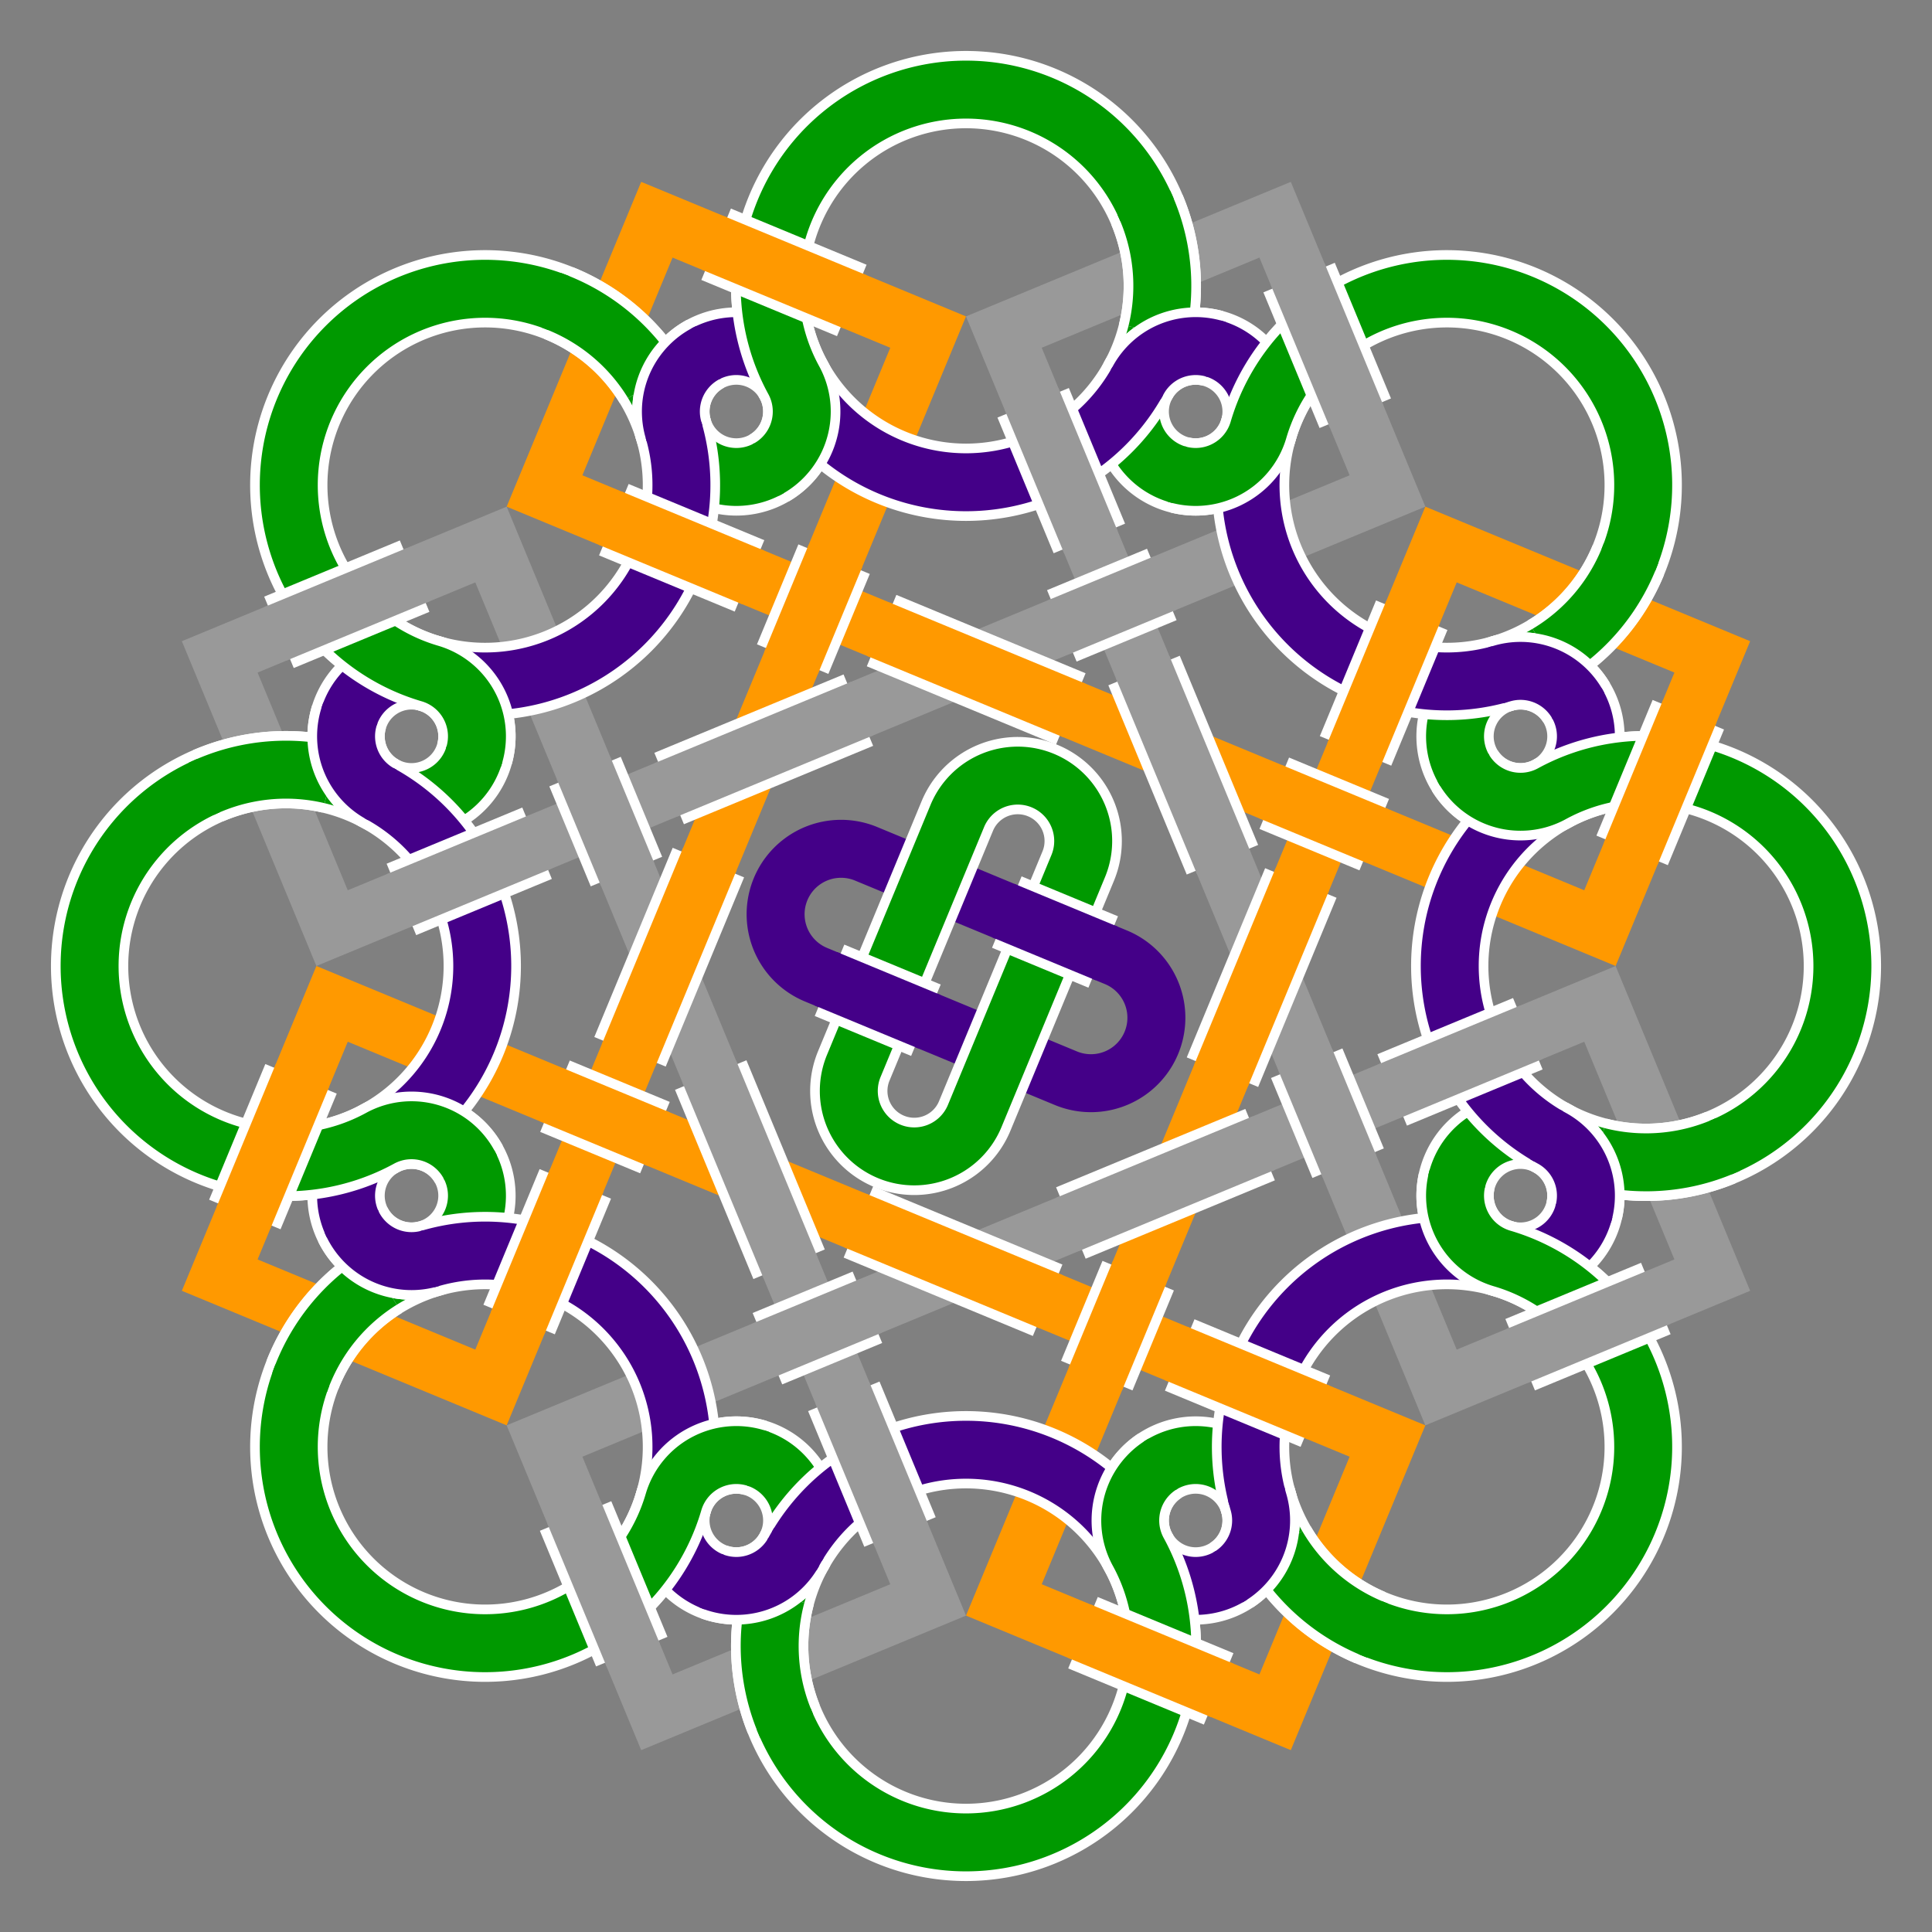 <?xml version="1.0" standalone="no"?>
<!DOCTYPE svg PUBLIC "-//W3C//DTD SVG 1.1//EN" "http://www.w3.org/Graphics/SVG/1.1/DTD/svg11.dtd">
<svg xmlns:xlink="http://www.w3.org/1999/xlink" version="1.1" xml:lang="en" viewBox="-250 -250 500 500" id="knot" xmlns="http://www.w3.org/2000/svg">
  <rect x="-250" y="-250" width="500" height="500" fill="#808080" stroke="none"/>
  <defs>
    <style type="text/css"><![CDATA[
      .top, .bottom { stroke-width: 15px; fill: none; }
      .a { stroke: rgb(153, 153, 153); }
      .b { stroke: rgb(255, 153, 0); }
      .d, .e { stroke: rgb(68, 0, 136); }
      .c, .f { stroke: rgb(0, 153, 0); }
      .white { stroke-width: 20px; fill: none; stroke: rgb(255, 255, 255); }
      .a.top, .b.top { stroke-dasharray: 0, 20, 40, 110, 40, 35, 55, 55, 30, 63; }
      .c.top { stroke-dasharray: 64, 126, 34.55, 43; stroke-dashoffset: -29; }
      .a.top.white, .b.top.white { stroke-dasharray: 0, 21, 38, 112, 38, 37, 53, 57, 28, 64; }
      .c.top.white { stroke-dasharray: 63, 128, 32.55, 44; stroke-dashoffset: -30; }
      .d.top { stroke-dasharray: 25, 133; }
      .d.top.white { stroke-dasharray: 23, 135; stroke-dashoffset: -1; }
      .e.top { stroke-dasharray: 29, 94; stroke-dashoffset: -56; }
      .e.top.white { stroke-dasharray: 27, 96; stroke-dashoffset: -57; }
    ]]></style>
    <path id="path-a" d="M -109.078 122.936 L -80.0 193.137 L -9.799 164.059 L -122.936 -109.078 L -193.137 -80.0 L -164.059 -9.799 L 109.078 -122.936 L 80.0 -193.137 L 9.799 -164.059 L 122.936 109.078 L 193.137 80.0 L 164.059 9.799 Z"/>
    <path id="path-b" d="M -164.059 9.799 L -193.137 80.0 L -122.936 109.078 L -9.799 -164.059 L -80.0 -193.137 L -109.078 -122.936 L 164.059 -9.799 L 193.137 -80.0 L 122.936 -109.078 L 9.799 164.059 L 80.0 193.137 L 109.078 122.936 Z"/>
    <path id="path-c" d="M -44.579 151.623 A 16.936 16.936 0 1 0 -75.692 138.736 A 50.809 50.809 0 1 1 -138.736 75.692 A 16.936 16.936 0 1 0 -151.623 44.579 A 50.809 50.809 0 1 1 -151.623 -44.579 A 16.936 16.936 0 1 0 -138.736 -75.692 A 50.809 50.809 0 1 1 -75.692 -138.736 A 16.936 16.936 0 1 0 -44.579 -151.623 A 50.809 50.809 0 1 1 44.579 -151.623 A 16.936 16.936 0 1 0 75.692 -138.736 A 50.809 50.809 0 1 1 138.736 -75.692 A 16.936 16.936 0 1 0 151.623 -44.579 A 50.809 50.809 0 1 1 151.623 44.579 A 16.936 16.936 0 1 0 138.736 75.692 A 50.809 50.809 0 1 1 75.692 138.736 A 16.936 16.936 0 1 0 44.579 151.623 A 50.809 50.809 0 1 1 -44.579 151.623 Z"/>
    <path id="path-d" d="M -44.579 151.623 A 16.936 16.936 0 0 1 -75.692 138.736 A 50.809 50.809 0 0 0 -138.736 75.692 A 16.936 16.936 0 0 1 -151.623 44.579 A 50.809 50.809 0 0 0 -151.623 -44.579 A 16.936 16.936 0 0 1 -138.736 -75.692 A 50.809 50.809 0 0 0 -75.692 -138.736 A 16.936 16.936 0 0 1 -44.579 -151.623 A 50.809 50.809 0 0 0 44.579 -151.623 A 16.936 16.936 0 0 1 75.692 -138.736 A 50.809 50.809 0 0 0 138.736 -75.692 A 16.936 16.936 0 0 1 151.623 -44.579 A 50.809 50.809 0 0 0 151.623 44.579 A 16.936 16.936 0 0 1 138.736 75.692 A 50.809 50.809 0 0 0 75.692 138.736 A 16.936 16.936 0 0 1 44.579 151.623 A 50.809 50.809 0 0 0 -44.579 151.623 Z"/>
    <path id="path-e" d="M -25.855 -29.041 A 16.936 16.936 0 0 0 -38.817 2.253 L 25.855 29.041 A 16.936 16.936 0 0 0 38.817 -2.253 Z"/>
    <path id="path-f" d="M 29.041 -25.855 A 16.936 16.936 0 0 0 -2.253 -38.817 L -29.041 25.855 A 16.936 16.936 0 0 0 2.253 38.817 Z"/>
  </defs>
  <use xlink:href="#path-a" class="a bottom"/>
  <use xlink:href="#path-b" class="b bottom"/>
  <use xlink:href="#path-c" class="c bottom white"/>
  <use xlink:href="#path-c" class="c bottom"/>
  <use xlink:href="#path-d" class="d bottom white"/>
  <use xlink:href="#path-d" class="d bottom"/>
  <use xlink:href="#path-c" class="c top white"/>
  <use xlink:href="#path-c" class="c top"/>
  <use xlink:href="#path-a" class="a top white"/>
  <use xlink:href="#path-b" class="b top white"/>
  <use xlink:href="#path-a" class="a top"/>
  <use xlink:href="#path-b" class="b top"/>
  <use xlink:href="#path-d" class="d top white"/>
  <use xlink:href="#path-d" class="d top"/>
  <use xlink:href="#path-e" class="e bottom"/>
  <use xlink:href="#path-f" class="f bottom white"/>
  <use xlink:href="#path-f" class="f bottom"/>
  <use xlink:href="#path-e" class="e top white"/>
  <use xlink:href="#path-e" class="e top"/>
</svg>
